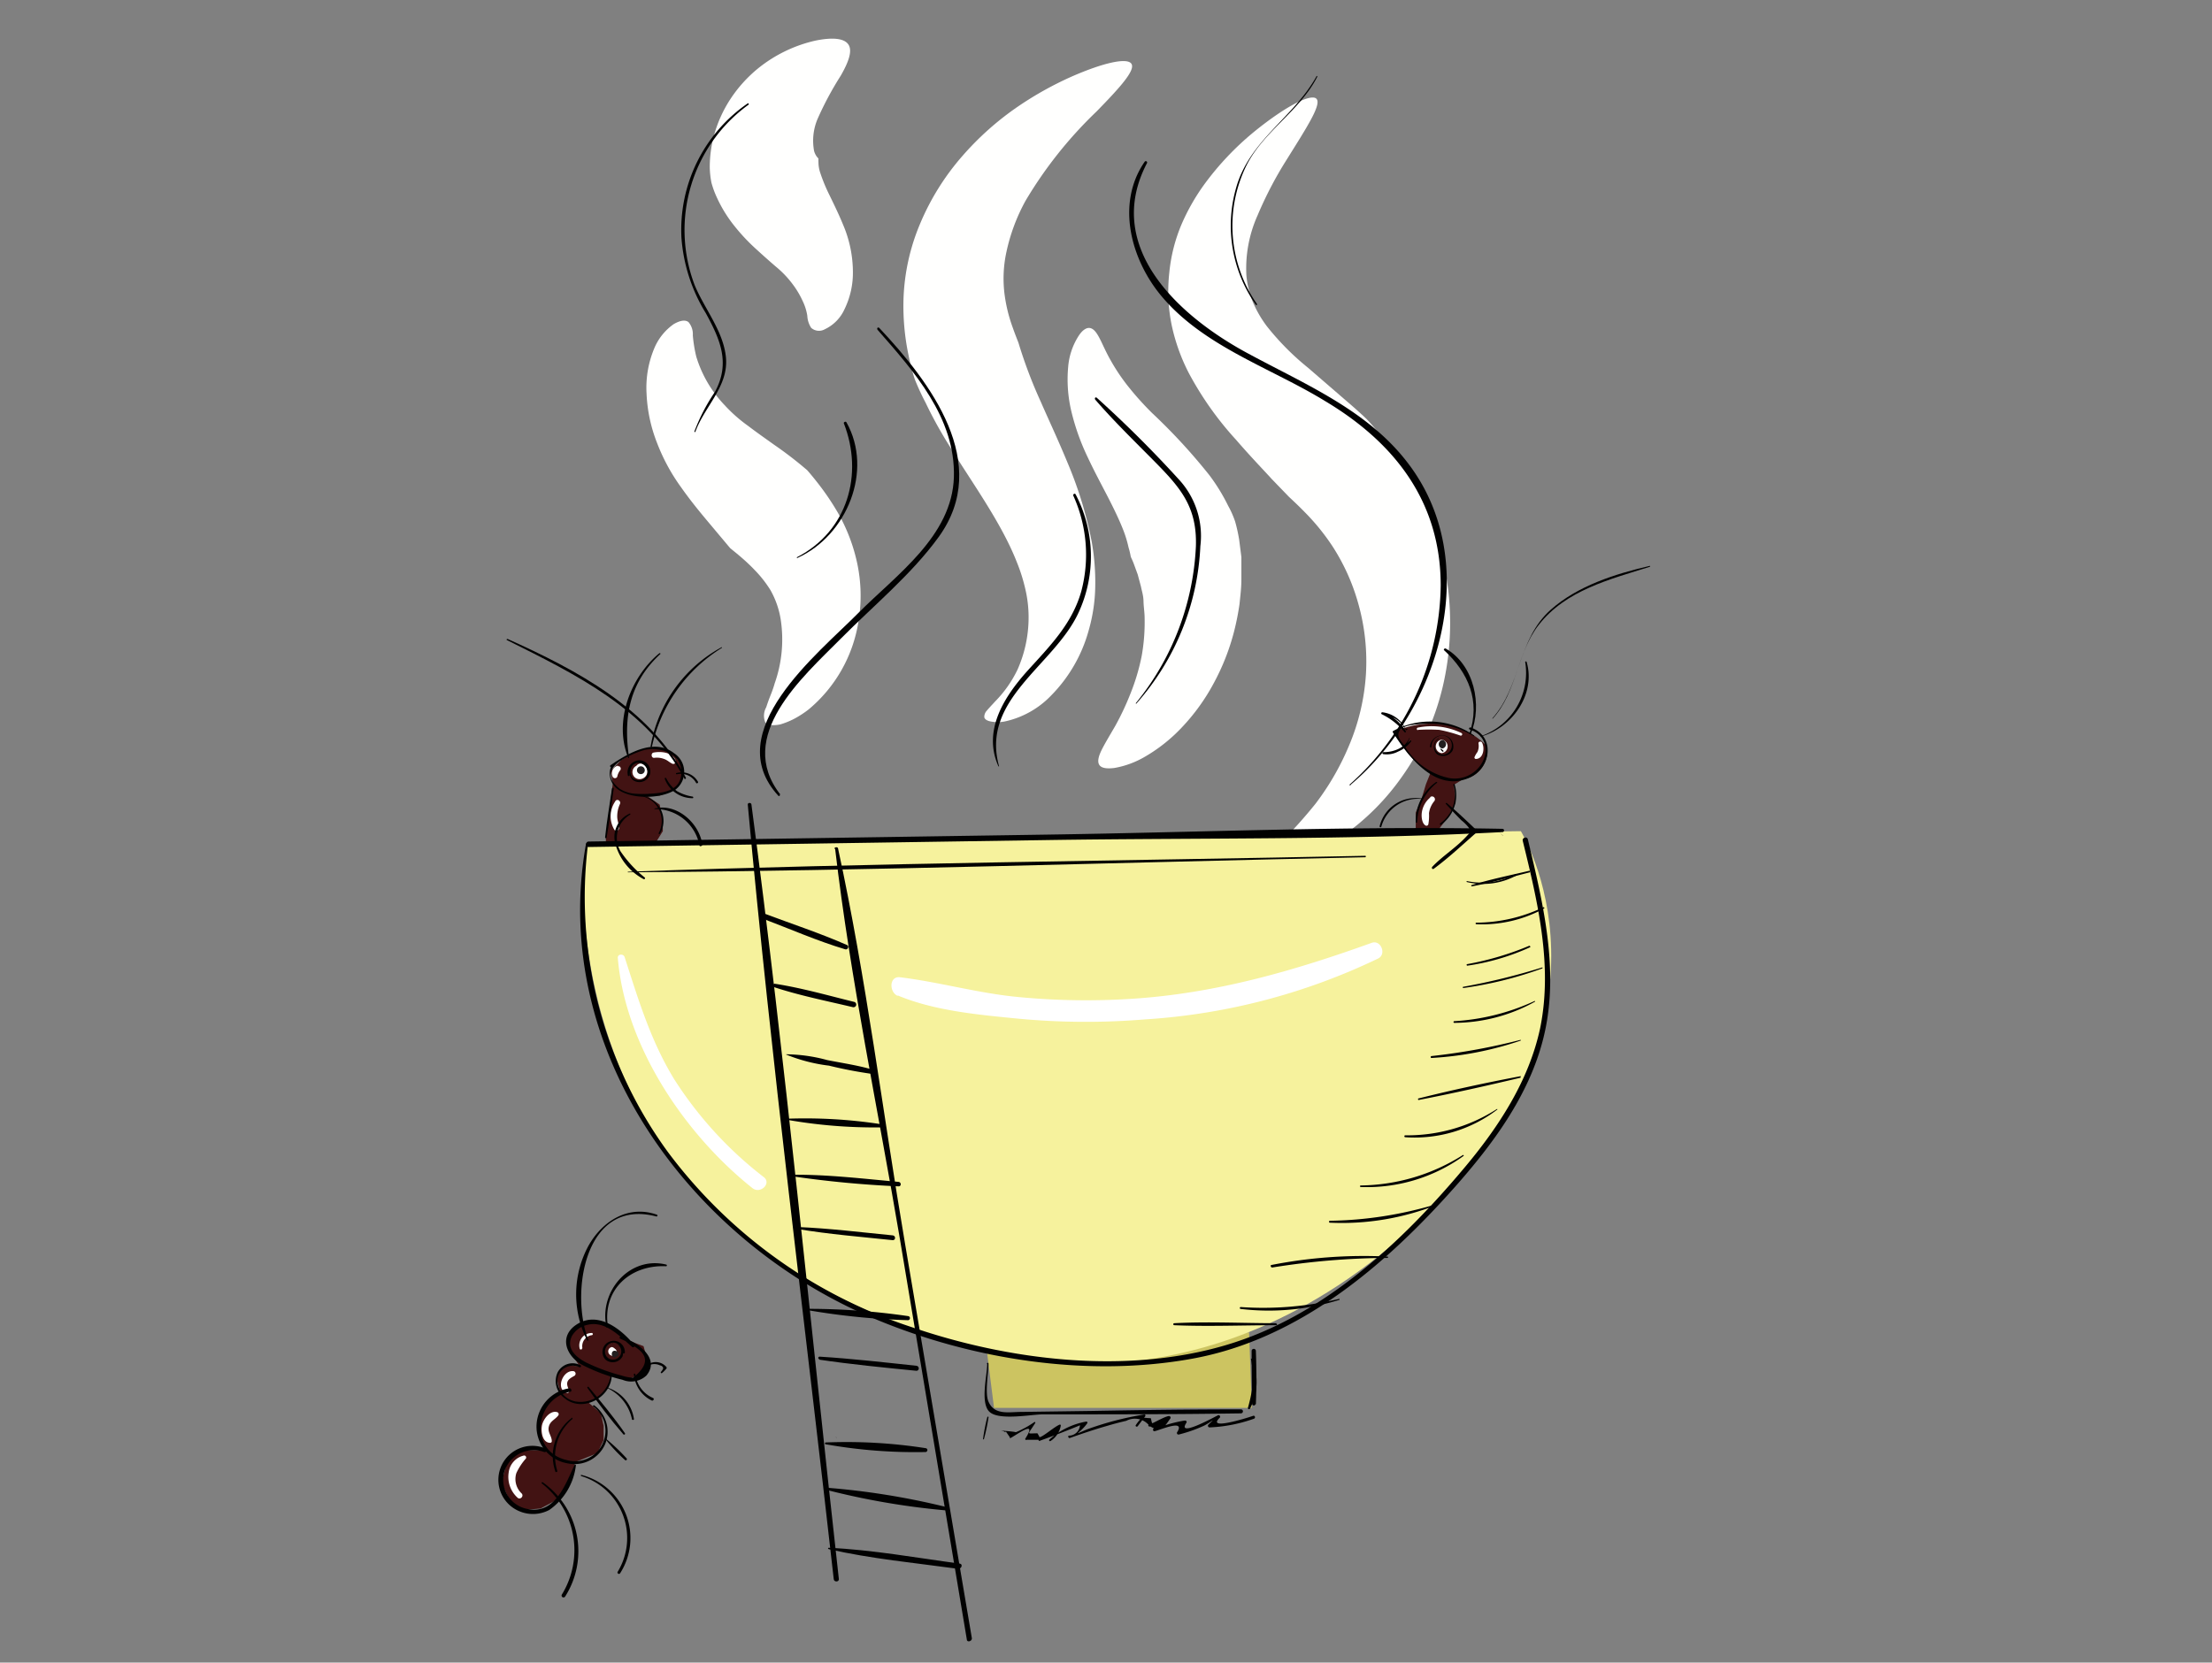 <svg id="illustration" xmlns="http://www.w3.org/2000/svg" viewBox="0 0 198.43 149.18"><rect x="0" y="0" width="198.43" height="149.18" fill="#808080" stroke="none"/><defs><style>.cls-1{fill:#fffffe;}.cls-2{fill:#ccc461;}.cls-3{fill:#f6f29d;}.cls-4{fill:#421313;}.cls-5{fill:#fff;}.cls-6{fill:#231f20;}.cls-7{fill:#010101;}</style></defs><g id="Layer_7" data-name="Layer 7"><path class="cls-1" d="M118.09,8.86c.49.5-.85,2.55-2.67,5.47a34.14,34.14,0,0,0-2.61,5,11.61,11.61,0,0,0-1,5.4,8.36,8.36,0,0,0,.59,2.4,10.37,10.37,0,0,0,1.25,2.15A23.67,23.67,0,0,0,117.34,33l3.47,3c.93.79,1.56,1.39,1.72,1.54s.78.83,1.72,2a26.66,26.66,0,0,1,3.29,5.17,25.86,25.86,0,0,1,2.33,7.89,25.07,25.07,0,0,1-.46,9.07,23.07,23.07,0,0,1-3.63,8,21.69,21.69,0,0,1-5.19,5.24,15.18,15.18,0,0,1-4.53,2.29c-1.18.34-1.93.3-2.07,0s.29-.87,1-1.7A43.86,43.86,0,0,0,118,72.13a23.58,23.58,0,0,0,3-5.19,19.6,19.6,0,0,0,1.53-6.4,19.07,19.07,0,0,0-.69-6.4,18.67,18.67,0,0,0-2.28-5.08A19.89,19.89,0,0,0,117,45.91c-.76-.78-1.36-1.3-1.48-1.44L114.1,43c-.77-.85-1.89-2-3.23-3.55a29.28,29.28,0,0,1-4.24-6,17.19,17.19,0,0,1-1.52-4.26,15.09,15.09,0,0,1-.22-4.69A14.77,14.77,0,0,1,106,20.11a18.76,18.76,0,0,1,2-3.52,25.75,25.75,0,0,1,4.53-4.79C115.44,9.44,117.63,8.39,118.09,8.86Z"/><path class="cls-1" d="M101.5,5.73c.36.59-1.06,2.15-3.14,4.28a37.68,37.68,0,0,0-6.36,8,16.83,16.83,0,0,0-1.72,4.61,11.17,11.17,0,0,0-.15,3.9,13.91,13.91,0,0,0,.71,2.85c.26.74.47,1.24.52,1.38a42.24,42.24,0,0,0,2,5.29c.66,1.52,1.54,3.38,2.41,5.49a35.5,35.5,0,0,1,2.17,7.11,20.91,20.91,0,0,1,.31,4,15.1,15.1,0,0,1-.59,3.93,13.33,13.33,0,0,1-3.39,5.86,8.12,8.12,0,0,1-4.11,2.3,3.23,3.23,0,0,1-1.32,0c-.32-.07-.49-.19-.54-.36a.8.8,0,0,1,.22-.6c.18-.22.45-.5.75-.83a10.58,10.58,0,0,0,2-2.84,11.51,11.51,0,0,0,1-4.51,11,11,0,0,0-.24-2.5,15.67,15.67,0,0,0-.81-2.64c-1.38-3.52-3.93-7-5.86-10.14-1-1.56-1.77-3-2.32-4.16A22,22,0,0,1,82.05,34a19.41,19.41,0,0,1-.56-2.18,21.43,21.43,0,0,1-.44-5,18.94,18.94,0,0,1,1.47-6.7A22.31,22.31,0,0,1,86.33,14a26.35,26.35,0,0,1,5-4.45,30.64,30.64,0,0,1,4.83-2.69C99.09,5.58,101.15,5.16,101.5,5.73Z"/><path class="cls-1" d="M61.76,28.9a1.66,1.66,0,0,1,.39,1.19A12.51,12.51,0,0,0,62.46,32,10.84,10.84,0,0,0,65,36.35a13.39,13.39,0,0,0,2.09,1.85c.8.61,1.63,1.19,2.4,1.74a34.51,34.51,0,0,1,2.93,2.26c.08.09.4.46.89,1.08A23.29,23.29,0,0,1,75.16,46a15.85,15.85,0,0,1,1.73,4.51A14,14,0,0,1,77,55.83a12.87,12.87,0,0,1-4.44,7.81,8.85,8.85,0,0,1-1.36.88A7.1,7.1,0,0,1,70,65c-.71.14-1.17.07-1.36-.21a1.56,1.56,0,0,1,.09-1.32c.1-.29.21-.63.36-1s.29-.74.41-1.17a11.79,11.79,0,0,0,.52-5.8,7.84,7.84,0,0,0-.9-2.54,10.38,10.38,0,0,0-1.41-1.8c-1-1.06-2.1-1.86-2.23-2L63.3,46.56c-.64-.77-1.41-1.71-2.19-2.82a17.21,17.21,0,0,1-2.17-4A13.63,13.63,0,0,1,58,35.31a9.13,9.13,0,0,1,.67-4,5,5,0,0,1,1.77-2.23C61.05,28.73,61.49,28.69,61.76,28.9Z"/><path class="cls-1" d="M76.11,4c.38.57,0,1.59-.69,2.79a29.35,29.35,0,0,0-2.07,3.86,5,5,0,0,0-.32,2.9,1.59,1.59,0,0,0,.26.53.77.77,0,0,1,.13.16,2,2,0,0,0,0,.29,3.06,3.06,0,0,0,.17,1,15.27,15.27,0,0,0,.83,2c.41.85.87,1.77,1.36,3a10.9,10.9,0,0,1,.73,3.8,7.44,7.44,0,0,1-.75,3.41A3.64,3.64,0,0,1,74,29.54a1.06,1.06,0,0,1-1.23-.12,2.17,2.17,0,0,1-.35-1.09A4.71,4.71,0,0,0,72,27a8,8,0,0,0-.88-1.48,8.93,8.93,0,0,0-1.36-1.46c-.5-.42-1.22-1.06-1.91-1.69a17.42,17.42,0,0,1-2.06-2.21,12,12,0,0,1-1.46-2.39,8.35,8.35,0,0,1-.51-1.38A7.75,7.75,0,0,1,63.67,15a10.89,10.89,0,0,1,.4-2.92A11.55,11.55,0,0,1,65.58,8.8,12.19,12.19,0,0,1,68,6.14a12.59,12.59,0,0,1,5.17-2.5C74.66,3.34,75.73,3.42,76.11,4Z"/><path class="cls-1" d="M97.81,29.44c.68.17,1,1.45,1.81,2.87a17.66,17.66,0,0,0,1.55,2.32,26.68,26.68,0,0,0,2.2,2.45,52.39,52.39,0,0,1,5.12,5.56,16.93,16.93,0,0,1,1.68,2.74,8.35,8.35,0,0,1,.63,1.42,14.67,14.67,0,0,1,.36,1.62l.2,1.57c0,.6,0,1.26,0,2s-.09,1.45-.17,2.23a23.79,23.79,0,0,1-.47,2.38,20.39,20.39,0,0,1-1.85,4.72,18.23,18.23,0,0,1-2.9,4,14.51,14.51,0,0,1-3.28,2.59,8.2,8.2,0,0,1-2.73,1c-.73.09-1.19,0-1.36-.3s-.05-.77.24-1.35.74-1.32,1.22-2.15a24.64,24.64,0,0,0,1.36-2.9,18.88,18.88,0,0,0,1-3.37,17.21,17.21,0,0,0,.26-3.37c0-.53-.09-1-.1-1.52s-.15-.91-.23-1.32l-.29-1.08-.3-.82c-.16-.46-.32-.73-.33-.81a6.64,6.64,0,0,0-.19-.79,10.52,10.52,0,0,0-.56-1.78c-.31-.77-.75-1.69-1.3-2.76s-1.2-2.26-1.81-3.57a20.62,20.62,0,0,1-1.47-4.14,12.36,12.36,0,0,1-.28-3.94,6.06,6.06,0,0,1,.87-2.69C97.08,29.6,97.49,29.36,97.81,29.44Z"/></g><polyline class="cls-2" points="89.17 126.33 112.3 126.33 112.05 119.55 88.42 120.36 89.17 126.33"/><path class="cls-3" d="M52.66,75.73l83.77-1.15s10.3,16.63-9.15,35-39.06,11.59-39.06,11.59-17.89-3.8-27.32-16.12S52,78.48,52.66,75.73Z"/><path class="cls-4" d="M125,65.69s4.71-2.38,8.35,1.22a2.49,2.49,0,0,1-2.11,3l-.81.51.15,1.6-.69,1.31-1.05,1.38L127,74.52V72.91l.53-1.26.38-1.27.4-1-1.16-.85-.84-.92-.61-.82Z"/><polygon class="cls-4" points="54.35 75.14 54.98 70.24 54.77 69.2 55.73 68.19 56.75 67.58 58.01 67.18 59.18 67.18 60.44 67.67 61.18 68.75 61.13 70.11 60.29 70.98 59.18 71.39 58.01 71.39 59.18 72.2 59.45 73.58 59.46 74.58 58.73 75.76 54.35 75.71 54.35 75.14"/><polygon class="cls-4" points="51.33 119.45 50.93 120.64 51.33 121.55 51.99 122.59 50.93 122.51 50.29 122.94 49.93 123.65 50.26 124.94 49.35 125.55 48.45 126.88 48.29 127.94 48.87 130.14 46.9 130.11 45.52 131.07 44.98 133.03 45.82 134.86 46.93 135.49 48.48 135.36 50.14 134.48 50.92 133.57 51.41 132.04 51.6 131.19 53.59 130.39 54.15 129.22 54.15 127.94 53.9 126.81 52.75 125.81 53.74 125.32 54.54 124.54 54.81 123.33 56.45 123.75 57.73 123.16 58.02 121.83 57.73 120.79 56.35 120.27 55.35 119.45 54.15 118.61 52.36 118.61 51.33 119.45"/><path class="cls-5" d="M52.25,121a1,1,0,0,1,.86-1.2.1.1,0,0,0,0-.19A1.11,1.11,0,0,0,52,121a.11.11,0,1,0,.21-.06Z"/><path class="cls-5" d="M51.05,124.8c-.06-.25-.22-.49-.16-.76s.35-.43.64-.59a.23.23,0,0,0-.05-.41c-1-.18-1.7,1.69-.61,1.94a.15.15,0,0,0,.18-.18Z"/><path class="cls-5" d="M49.5,129.32c0-.47-.39-.79-.27-1.3s.55-.63.84-1a.19.19,0,0,0-.09-.31c-.63-.18-1.22.6-1.35,1.14s0,1.62.73,1.61a.14.14,0,0,0,.14-.14Z"/><path class="cls-5" d="M46.79,134a1.77,1.77,0,0,1-.47-1.82,5.3,5.3,0,0,1,.85-1.3.18.18,0,0,0-.16-.28,1.78,1.78,0,0,0-1.38,1.54,2.52,2.52,0,0,0,.79,2.24c.24.24.61-.13.37-.38Z"/><path class="cls-5" d="M54.89,121.64a.39.39,0,0,0,0-.77.39.39,0,0,0,0,.77Z"/><path class="cls-5" d="M55,121.65a.33.33,0,0,0,0-.66.33.33,0,0,0,0,.66Z"/><path class="cls-5" d="M129.33,67.58a.61.61,0,0,0,0-1.21.61.61,0,0,0,0,1.21Z"/><path class="cls-5" d="M127.2,65.49a15.38,15.38,0,0,1,1.92,0A13.36,13.36,0,0,1,131,66a.12.12,0,0,0,.09-.23,6.14,6.14,0,0,0-3.91-.48.12.12,0,0,0,0,.23Z"/><path class="cls-5" d="M132.63,66.71a1.32,1.32,0,0,1-.09.76,2.2,2.2,0,0,0-.27.47.13.13,0,0,0,.12.16c.69,0,.82-1,.55-1.48-.08-.13-.33-.09-.31.09Z"/><path class="cls-5" d="M128.3,71.56a2.13,2.13,0,0,0-.75,1.32c-.06.39,0,1,.33,1.19a.17.17,0,0,0,.25-.1,4.35,4.35,0,0,0,.06-1,2.11,2.11,0,0,1,.48-1.09.26.26,0,0,0-.37-.36Z"/><path class="cls-5" d="M57.1,68.71a.63.63,0,0,0,.22,1.2.71.71,0,0,0,.47-1.28c-.54-.42-1.14.4-.57.73q.3-.4.24-.18a.3.3,0,0,0-.36-.47Z"/><path class="cls-5" d="M58.69,68a1.82,1.82,0,0,1,1,.15c.24.11.41.29.65.39a.23.23,0,0,0,.28-.28c-.25-.74-1.29-.87-2-.73-.25.06-.2.5.07.47Z"/><path class="cls-5" d="M55.43,68.7a.71.71,0,0,0-.47,1,.23.23,0,0,0,.41,0,1.33,1.33,0,0,1,.26-.58c.14-.14,0-.43-.2-.36Z"/><path class="cls-5" d="M55.19,71.91a2.35,2.35,0,0,0-.06,2.57.24.24,0,0,0,.4-.17c0-.34-.15-.64-.16-1a2.6,2.6,0,0,1,.24-1.16c.13-.28-.26-.53-.42-.25Z"/><path class="cls-5" d="M57.49,69.71a.47.47,0,0,0,0-.93.47.47,0,0,0,0,.93Z"/><path class="cls-6" d="M57.49,69.46a.35.35,0,0,0,0-.7.35.35,0,0,0,0,.7Z"/><path class="cls-6" d="M129.39,67.16a.39.39,0,0,0,0-.77.39.39,0,0,0,0,.77Z"/><path class="cls-6" d="M55.3,121.71l.06,0a.28.28,0,0,0,0-.47l-.06,0c-.56-.25-.56.76,0,.51Z"/><path class="cls-5" d="M55.42,85.92c.63,7.9,6,15.85,12.08,20.69.72.57,1.75-.45,1-1a34.57,34.57,0,0,1-8-8.74c-2.14-3.49-3.23-7.17-4.47-11-.11-.31-.64-.28-.61.09Z"/><path class="cls-5" d="M80.53,89.32c3.2,1.34,7,1.71,10.46,2.05a64.63,64.63,0,0,0,11.72.1A56.35,56.35,0,0,0,123.64,86c.76-.39.23-1.7-.59-1.4-6.91,2.49-13.84,4.49-21.21,5a63.48,63.48,0,0,1-10.41-.13c-3.62-.33-7.1-1.34-10.68-1.78-1-.13-1,1.34-.22,1.67Z"/><path class="cls-7" d="M134.84,75l-.41-.4s0,0,0,0l.39.4s.06,0,0,0Z"/><path class="cls-7" d="M134.81,74.37c-13.65-.27-27.37.32-41,.52l-41,.62c-.31,0-.31.5,0,.49l41-.62c13.66-.21,27.39,0,41-.72a.15.15,0,0,0,0-.29Z"/><path class="cls-7" d="M52.57,75.71c-3.3,18.41,9.27,35.58,25.71,42.55,8.8,3.73,19.29,5.38,28.75,3.64s17.16-8.28,23.41-15.31c3.46-3.9,6.71-8.27,8-13.4,1.5-5.94,0-12.07-1.38-17.87-.07-.3-.53-.17-.46.13,1.34,5.47,2.71,11.18,1.56,16.81-1,4.68-3.69,8.81-6.71,12.42-5.69,6.8-12.75,13.42-21.43,16-9,2.68-19.47,1.4-28.21-1.59a44.67,44.67,0,0,1-21.88-15.7,38.81,38.81,0,0,1-7.18-27.66c0-.1-.16-.12-.18,0Z"/><path class="cls-7" d="M70,71.29c-4.09-5.24,2-10.53,5.44-14,2.9-2.93,6.34-5.76,8.76-9.1,4.8-6.62-.74-13.89-5.32-18.76-.1-.11-.26,0-.16.16,3.28,3.74,7,7.9,6.85,13.21S80.38,51.6,77,55c-3.61,3.66-12.48,10.65-7.18,16.4.07.08.18,0,.12-.11Z"/><path class="cls-7" d="M121.15,70.42c8-6.72,12-20,5.1-28.93-3.6-4.69-9.16-7-14.23-9.74-6.12-3.27-13.12-9.49-9.13-17.11a.12.12,0,0,0-.21-.12c-2.59,3.76-1.23,8.78,1.52,12.06C108,31.11,114,33,118.89,36c6.2,3.71,10.35,9,10.35,16.54a24.32,24.32,0,0,1-8.17,17.86s0,.12.08.07Z"/><path class="cls-7" d="M89.62,68.75c-1.66-6,4.88-9,7.1-13.71a12,12,0,0,0-.23-10.68c-.07-.14-.26,0-.21.11A12.82,12.82,0,0,1,97,53.05C96.17,56,94.15,58,92.18,60.18c-2.12,2.36-4.05,5.39-2.61,8.59,0,0,.05,0,.05,0Z"/><path class="cls-7" d="M101.92,63.15A22.81,22.81,0,0,0,107.68,49a7.47,7.47,0,0,0-1.82-5.86A104.86,104.86,0,0,0,98.4,35.7c-.1-.1-.25,0-.15.16,1.73,2,3.62,3.82,5.47,5.7,2.25,2.29,3.67,4,3.56,7.45a24,24,0,0,1-5.4,14.1,0,0,0,1,0,0,0Z"/><path class="cls-7" d="M71.56,50.05c4.4-2,6.81-7.82,4.37-12.16-.07-.12-.28,0-.23.1,1.78,4.57.34,9.66-4.19,12-.06,0,0,.11,0,.09Z"/><path class="cls-7" d="M62.38,38.74c.83-2.29,3-4.08,2.74-6.69-.24-2.37-1.93-4.34-2.81-6.48A13.89,13.89,0,0,1,67.14,9.4c.07-.05,0-.17-.07-.12a13.78,13.78,0,0,0-5.94,12.06,15,15,0,0,0,2.18,6.75c1.28,2.35,2.24,4.47.82,7.08a17.08,17.08,0,0,0-1.84,3.55c0,.06.07.08.09,0Z"/><path class="cls-7" d="M112.75,27.27a12.29,12.29,0,0,1-.93-12.44c1.57-3.1,4.78-4.86,6.35-7.95,0-.06-.06-.11-.09,0-2.07,3.7-6,5.71-7.2,10a12.32,12.32,0,0,0,1.8,10.5,0,0,0,1,0,.07,0Z"/><path class="cls-7" d="M133.89,64.5c2.2-2.41,2.16-5.87,4.13-8.41,2.43-3.13,6.38-4.1,10-5.24,0,0,0-.09,0-.08-3.11.72-6.47,1.78-8.9,3.93-3,2.66-2.67,6.88-5.24,9.75,0,0,0,.08,0,0Z"/><path class="cls-7" d="M61.53,69.79c-3.24-6.23-9.82-9.68-16-12.46-.07,0-.13.07-.06.1C51.63,60.51,58,63.58,61.4,69.87c0,.08.17,0,.13-.08Z"/><path class="cls-7" d="M137.2,78.13c-1.72.41-3.47.76-5.16,1.28a.06.06,0,0,0,0,.12c1.74-.32,3.46-.82,5.17-1.25a.08.08,0,0,0,0-.15Z"/><path class="cls-7" d="M138.44,81.41a14.07,14.07,0,0,1-6,1.38.07.07,0,0,0,0,.14,11.59,11.59,0,0,0,6.07-1.41c.07,0,0-.14-.06-.11Z"/><path class="cls-7" d="M137.19,84.86a26.41,26.41,0,0,1-5.57,1.65c-.09,0-.05.15,0,.14A20.68,20.68,0,0,0,137.25,85c.07,0,0-.16-.06-.13Z"/><path class="cls-7" d="M138.37,86.8a58.54,58.54,0,0,1-7.14,1.75s0,.11,0,.11a34.53,34.53,0,0,0,7.14-1.77,0,0,0,0,0,0-.09Z"/><path class="cls-7" d="M137.66,89.82a19.85,19.85,0,0,1-7.22,1.81.08.08,0,0,0,0,.15,15,15,0,0,0,7.26-1.9,0,0,0,0,0,0-.06Z"/><path class="cls-7" d="M136.42,93.3a56.85,56.85,0,0,1-8,1.46c-.1,0-.11.18,0,.17a29.93,29.93,0,0,0,8-1.56s0-.08,0-.07Z"/><path class="cls-7" d="M136.43,96.56c-3.07.58-6.14,1.24-9.17,2-.09,0-.05.16,0,.14,3.06-.59,6.12-1.28,9.15-2a0,0,0,0,0,0-.09Z"/><path class="cls-7" d="M134.3,99.5a14.83,14.83,0,0,1-8.26,2.37.09.09,0,0,0,0,.17,12.2,12.2,0,0,0,8.29-2.49s0-.08,0,0Z"/><path class="cls-7" d="M131.23,103.64a17.49,17.49,0,0,1-9.16,2.73.07.07,0,0,0,0,.14,14.83,14.83,0,0,0,9.21-2.78c.06,0,0-.13-.05-.09Z"/><path class="cls-7" d="M128.85,108.05a34.82,34.82,0,0,1-9.57,1.49.09.09,0,0,0,0,.17,23.12,23.12,0,0,0,9.59-1.59s0-.09,0-.07Z"/><path class="cls-7" d="M124.46,112.75a43,43,0,0,0-10.38.75c-.16,0-.09.25.06.23a67.36,67.36,0,0,1,10.32-.86.06.06,0,1,0,0-.12Z"/><path class="cls-7" d="M120.12,116.55a29.39,29.39,0,0,1-8.82.73c-.1,0-.12.16,0,.17a21.33,21.33,0,0,0,8.87-.82s0-.09,0-.08Z"/><path class="cls-7" d="M114.5,118.73c-3,0-6.11-.16-9.16,0a.09.09,0,1,0,0,.18c3,.13,6.11,0,9.16,0a.06.06,0,1,0,0-.12Z"/><path class="cls-7" d="M135.94,78.44a6.37,6.37,0,0,1-4.33.62c-.06,0-.08.08,0,.09a6.26,6.26,0,0,0,4.43-.6c.07,0,0-.15-.07-.11Z"/><path class="cls-7" d="M56.32,78.27c22-.13,44.1-.89,66.14-1.35.09,0,.09-.14,0-.13-22,.46-44.11.64-66.14,1.43,0,0,0,.06,0,0Z"/><path class="cls-7" d="M88.56,122.38c0,1-.65,3.49.2,4.3s3.77.23,4.79.23c5.92,0,11.84,0,17.77-.09a.18.18,0,0,0,0-.36c-4.44,0-8.89.06-13.33.14l-6.41.09c-1.08,0-2.37.32-2.91-.93-.33-.76,0-2.53,0-3.38a.07.07,0,1,0-.13,0Z"/><path class="cls-7" d="M112.66,126c.06-1.59.06-3.19,0-4.78a.19.19,0,0,0-.38,0c0,1.59,0,3.19.05,4.78a.15.15,0,0,0,.29,0Z"/><path class="cls-7" d="M112.22,121.94a10.3,10.3,0,0,1,.17,2.21,14.26,14.26,0,0,1-.44,2.16.1.1,0,0,0,.19.07,5.19,5.19,0,0,0,.15-4.47s-.08,0-.07,0Z"/><path class="cls-7" d="M88.57,127.15a16.82,16.82,0,0,0-.39,2,0,0,0,0,0,.08,0,16.75,16.75,0,0,0,.42-2,.06.06,0,0,0-.11,0Z"/><path class="cls-7" d="M90.25,128.47l.33.48a.06.06,0,0,0,.08.08c.71-.39,2.43-1.68,1.31.07,0,.07.06.15.11.09h1.08c0,.08.08.14.14.08,1.2-.43,2.4-.89,3.58-1.38a1,1,0,0,1-1,.93c-.13.05,0,.26.09.21,1.1-.39,2.22-.77,3.35-1.09q.84-.25,1.71-.45a1.66,1.66,0,0,1,2,.35c-.07.09.06.21.15.15l.34.18a.13.13,0,0,0,.07.25c.59-.15,2.78-1.11,2,.1a.14.14,0,0,0,.15.2,12.88,12.88,0,0,0,2.26-.79c.62-.31,1.19-.84.39-.09a.15.15,0,0,0,.1.24,13.52,13.52,0,0,0,4-.78c.16-.06.09-.31-.07-.26-.6.21-4.23,1.34-3,.17a.14.14,0,0,0-.16-.22c-.6.31-3.71,2-2.83.67a.13.13,0,0,0-.15-.19c-.18,0-2.23.42-2.13.69s.9-1,.85-.89a.15.15,0,0,0-.13-.21c-.31,0-1.44.65-1.5.64s-.11-.45-.15-.45c-.72,0-.74-.25-1.33.62-.07.11.09.2.17.1l.69-.91c0-.07,0-.15-.1-.14a27.92,27.92,0,0,0-5.12,1.33c-1.52.64-.62.36,0-.54.06-.08,0-.16-.11-.15a6.67,6.67,0,0,0-3.28,1.61c-.07.06,0,.19.1.13a2.07,2.07,0,0,0,.92-1.38s0-.12-.1-.09c-.45.17-1.45,1.06-1.8,1.13,0,0-.18-.35-.2-.35-1,0-.9.21-.19-.93a.06.06,0,0,0-.08-.08,8.74,8.74,0,0,1-2.1,1.08c1.83-.23-1.9-.32-.57-.33-.08,0-.08.14,0,.13Z"/><path class="cls-7" d="M132.23,66a6.85,6.85,0,0,0-7.27-.4.09.09,0,0,0,0,.13c1.41,2.18,3.79,5.37,6.82,4.07,2-.86,2.4-3.76.13-4.53-.13,0-.18.15-.06.19,1.73.59,1.76,2.42.69,3.53a2.81,2.81,0,0,1-2.61.81A6.13,6.13,0,0,1,126,66.93c-.3-.42-.78-.84-.44-1.39s1.89-.57,2.39-.6a7.57,7.57,0,0,1,4.29,1.14,0,0,0,1,0,0-.07Z"/><path class="cls-7" d="M131.94,65.85c1.07-2.6.3-6.2-2.27-7.67-.1,0-.21.09-.12.17,2.17,2,3.27,4.55,2.27,7.47,0,.07.09.1.12,0Z"/><path class="cls-7" d="M132.8,66.1c2.79-.74,5-3.77,4.15-6.7,0-.07-.14-.06-.13,0a6,6,0,0,1-4,6.66s0,0,0,0Z"/><path class="cls-7" d="M128.83,70.17A4.27,4.27,0,0,0,127,73.78a.07.07,0,0,0,.13,0,4.67,4.67,0,0,1,1.79-3.55s0-.08,0-.06Z"/><path class="cls-7" d="M130.38,70.41a3.16,3.16,0,0,1-1.19,3.48c-.07,0,0,.17.07.12a3.27,3.27,0,0,0,1.23-3.63.06.06,0,0,0-.11,0Z"/><path class="cls-7" d="M129.7,72.13c.45.5.92,1,1.39,1.47a3.82,3.82,0,0,1,.64.63c.26.45.17.43-.2.84-.92,1-2.12,1.73-3.05,2.71-.08.09,0,.25.13.18,1.36-1,2.58-2.16,3.83-3.25a.18.18,0,0,0,0-.23c-.87-.83-1.74-1.66-2.66-2.43-.06,0-.13,0-.08.08Z"/><path class="cls-7" d="M127.63,71.67a3.31,3.31,0,0,0-3.87,2.48.08.08,0,0,0,.16,0,3.42,3.42,0,0,1,3.7-2.45s.06-.07,0-.08Z"/><path class="cls-7" d="M126.44,66.2a2.27,2.27,0,0,1-2.32,1.29v.18a2.91,2.91,0,0,0,2.48-1.16s0-.1-.07-.07a6.17,6.17,0,0,1-1,.72,3.09,3.09,0,0,1-1.43.33.09.09,0,1,0,0,.18,2.18,2.18,0,0,0,2.36-1.45s0,0,0,0Z"/><path class="cls-7" d="M126.09,65.39A2.68,2.68,0,0,0,124,63.91c-.1,0-.15.16,0,.2a6.07,6.07,0,0,1,2,1.59c.06.06.14,0,.11-.08a4,4,0,0,0-2-1.69l0,.19a2.69,2.69,0,0,1,2,1.35c0,.1.19,0,.14-.08Z"/><path class="cls-7" d="M129,66.29a.89.89,0,0,0-.09,1.38,1,1,0,0,0,1.39-.31A1,1,0,0,0,129.6,66,1.11,1.11,0,0,0,128.28,67a.06.06,0,1,0,.12,0,1,1,0,0,1,1-1,.87.87,0,0,1,.72,1.31.76.76,0,1,1-1.08-1s0-.1-.05-.07Z"/><path class="cls-7" d="M129.21,67.22a2.11,2.11,0,0,0,.19.23s.14,0,.08-.09a1.24,1.24,0,0,0-.22-.18s-.06,0,0,0Z"/><path class="cls-7" d="M55.72,68.16c-1.28.24-1.28,1.79-.44,2.55,1.17,1.05,4,1,5.29.16a2,2,0,0,0-.08-3.27c-1.8-1.42-4.16,0-5.72,1.06-.1.07,0,.23.1.16a8.61,8.61,0,0,1,3-1.54c1.45-.27,3.33.37,3.25,2.11-.06,1.55-1.59,1.77-2.83,1.83a7.57,7.57,0,0,1-1.26,0,2.88,2.88,0,0,1-1.42-.43c-1.14-.89-1.11-1.75.09-2.56.05,0,0-.08,0-.07Z"/><path class="cls-7" d="M54.9,70.75c-.21,1.46-.47,2.92-.62,4.39,0,.09.13.11.14,0,.26-1.44.43-2.92.63-4.37,0-.1-.13-.14-.15,0Z"/><path class="cls-7" d="M57.57,71.42l.19-.21a0,0,0,0,0,0,0l-.21.19a0,0,0,0,0,.06.06Z"/><path class="cls-7" d="M57.72,71.48a2.28,2.28,0,0,1,1.37,3.27.06.06,0,0,0,.11.06,2.25,2.25,0,0,0-1.47-3.36s0,0,0,0Z"/><path class="cls-7" d="M56.5,73a2.29,2.29,0,0,0-1.34,2.56,5.12,5.12,0,0,0,2.57,3.32.09.09,0,0,0,.11-.14,10.63,10.63,0,0,1-2.18-2.36,2.4,2.4,0,0,1,.88-3.29s0-.11,0-.09Z"/><path class="cls-7" d="M58.74,72.6a4,4,0,0,1,4,3.23c0,.17.28.1.26-.07-.28-1.92-2.31-3.74-4.32-3.2,0,0,0,0,0,0Z"/><path class="cls-7" d="M56.43,68c-.52-3.61,0-6.71,2.79-9.3.06-.05,0-.13-.08-.08-2.59,2.15-4.12,6.15-2.77,9.4a0,0,0,0,0,.06,0Z"/><path class="cls-7" d="M58.48,67a13.93,13.93,0,0,1,6.28-8.87,0,0,0,1,0,0-.07A12.54,12.54,0,0,0,58.36,67c0,.07.1.11.12,0Z"/><path class="cls-7" d="M59.62,69.84a2.64,2.64,0,0,0,2.52,1.78c.07,0,.06-.12,0-.14A4.11,4.11,0,0,1,60.75,71a3.17,3.17,0,0,1-1-1.2,0,0,0,0,0-.09,0Z"/><path class="cls-7" d="M60.75,69.47a1.56,1.56,0,0,1,1.69.77c.06.11.24,0,.17-.1a1.67,1.67,0,0,0-1.89-.78.06.06,0,1,0,0,.11Z"/><path class="cls-7" d="M56.91,68.51A.93.93,0,0,0,56.79,70a1,1,0,0,0,1.49-.44,1,1,0,0,0-.9-1.34,1.09,1.09,0,0,0-1.05,1.37c0,.1.18,0,.16,0a.94.94,0,0,1,.66-1.14A.85.85,0,0,1,58,69.67a.82.82,0,0,1-1.26.11.89.89,0,0,1,.15-1.24s0,0,0,0Z"/><path class="cls-7" d="M52.36,75s0,0,0,0Z"/><path class="cls-7" d="M67.08,72.2c2.12,23.19,5.11,46.34,7.71,69.48,0,.29.49.3.46,0-2.58-23.15-4.78-46.39-7.84-69.48,0-.2-.35-.21-.33,0Z"/><path class="cls-7" d="M74.92,76.19c1.37,11.71,3.85,23.38,5.81,35q3,18,6,35.92c0,.29.5.17.45-.13q-3-17.72-6-35.43c-2-11.77-3.47-23.76-6-35.41,0-.17-.34-.14-.32,0Z"/><path class="cls-7" d="M68.43,82.43c2.45.93,4.89,2,7.39,2.75.23.08.39-.29.17-.38-2.42-1.07-5-1.91-7.43-2.83-.29-.11-.42.35-.13.46Z"/><path class="cls-7" d="M69.42,88.57c2.3.76,4.72,1.24,7.08,1.8a.24.24,0,0,0,.13-.47c-2.36-.58-4.73-1.26-7.13-1.63a.16.16,0,0,0-.08.3Z"/><path class="cls-7" d="M70.51,94.62a14.94,14.94,0,0,0,3.86,1,38.77,38.77,0,0,0,4,.76c.21,0,.24-.3.05-.36-1.37-.42-2.81-.62-4.21-.9a14.46,14.46,0,0,0-3.68-.52s0,0,0,0Z"/><path class="cls-7" d="M70.39,100.44a45.37,45.37,0,0,0,8.63.72c.16,0,.21-.27,0-.29a44.86,44.86,0,0,0-8.66-.48s0,0,0,0Z"/><path class="cls-7" d="M71.09,105.55a94.62,94.62,0,0,0,9.52.9c.26,0,.25-.37,0-.4-3.14-.28-6.34-.67-9.5-.64-.07,0-.1.12,0,.14Z"/><path class="cls-7" d="M71.56,110.28c2.82.47,5.68.7,8.53,1,.27,0,.27-.4,0-.43-2.83-.28-5.67-.63-8.51-.75-.1,0-.13.17,0,.18Z"/><path class="cls-7" d="M72.64,117.59a63.49,63.49,0,0,0,8.81.87c.21,0,.26-.34,0-.37a62.28,62.28,0,0,0-8.84-.65c-.08,0-.11.14,0,.15Z"/><path class="cls-7" d="M73.49,122c2.89.43,5.81.71,8.72,1,.28,0,.28-.42,0-.45-2.9-.31-5.79-.64-8.69-.82-.14,0-.17.22,0,.24Z"/><path class="cls-7" d="M75.08,129l-.18-.1s0,0,0,0l.17.11s0,0,0,0Z"/><path class="cls-7" d="M74.11,129.6a45.9,45.9,0,0,0,8.91.69c.2,0,.26-.32,0-.35a46.07,46.07,0,0,0-8.93-.51c-.1,0-.13.15,0,.17Z"/><path class="cls-7" d="M74,133.65a66.91,66.91,0,0,0,10.79,1.87c.19,0,.22-.28,0-.32A66.68,66.68,0,0,0,74,133.48a.09.09,0,0,0,0,.17Z"/><path class="cls-7" d="M74.32,139c3.82.87,7.77,1.24,11.64,1.77.31,0,.44-.43.13-.47-3.89-.52-7.83-1.24-11.75-1.42-.07,0-.09.1,0,.12Z"/><path class="cls-7" d="M55.61,120.11a7.09,7.09,0,0,1,1.71,1c.87.72.69,1.56-.54,2.51a3.61,3.61,0,0,1-1-.19,17.13,17.13,0,0,1-3.21-1.18c-.83-.44-1.84-1.21-1.26-2.38a2.12,2.12,0,0,1,1.41-1c1.64-.37,2.9,1.07,4,2a.13.13,0,0,0,.18-.18c-1.21-1.48-3.32-3.12-5.24-1.8-1.54,1.07-.86,2.79.55,3.57a16.26,16.26,0,0,0,3.64,1.35,2,2,0,0,0,2.13-.38c1.36-1.61-1-3.12-2.29-3.48a.08.08,0,0,0-.06.15Z"/><path class="cls-7" d="M52.78,120.25c-1.63-4.19-.37-12.79,6.09-11.1a.08.08,0,0,0,.05-.16c-2.55-.89-4.87.55-6.13,2.79a9.15,9.15,0,0,0-.11,8.51s.12,0,.1,0Z"/><path class="cls-7" d="M54.54,119.07c-.54-3.33,2-5.61,5.23-5.45a.08.08,0,0,0,0-.15c-3.33-.81-6.08,2.47-5.36,5.63,0,.07.12,0,.11,0Z"/><path class="cls-7" d="M56.87,123.34a2.85,2.85,0,0,0,1.58,2.32c.15.08.28-.16.13-.22A2.66,2.66,0,0,1,57,123.32c0-.09-.16-.07-.15,0Z"/><path class="cls-7" d="M58.36,122.45a1.16,1.16,0,0,1,.86.07c.11,0,.28.13.27.25s-.17.29-.21.35a.07.07,0,0,0,.11.08,3.41,3.41,0,0,0,.38-.38.12.12,0,0,0,0-.17,1.25,1.25,0,0,0-1.44-.33c-.08,0,0,.16,0,.13Z"/><path class="cls-7" d="M54.77,123.33a2.71,2.71,0,0,1-2.94,2.45A2,2,0,0,1,50,123.92,1.38,1.38,0,0,1,52,122.69c.11,0,.17-.13.07-.19a1.51,1.51,0,0,0-2.06.67,1.88,1.88,0,0,0,.6,2.26c1.63,1.4,4.28-.05,4.27-2.1a0,0,0,0,0-.08,0Z"/><path class="cls-7" d="M53.18,126.17A2.73,2.73,0,0,1,50.8,131c-3.38-.81-2.85-5.48.34-6.12.21,0,.12-.35-.08-.31a3.51,3.51,0,0,0-2.93,3.3,3.35,3.35,0,0,0,2.75,3.43,3,3,0,0,0,3.41-1.73,2.93,2.93,0,0,0-1-3.48c-.06,0-.14.06-.08.11Z"/><path class="cls-7" d="M51.54,131.45c-.86,1.82-1.8,4.61-4.43,3.9A2.66,2.66,0,0,1,45.26,132a2.76,2.76,0,0,1,3.56-1.71.17.17,0,0,0,.09-.33,3.05,3.05,0,0,0-3.29,5,3.14,3.14,0,0,0,3.65.53,5.67,5.67,0,0,0,2.39-4c0-.07-.09-.13-.12-.05Z"/><path class="cls-7" d="M52.69,124.53c1,1.41,2.08,2.85,3.23,4.17.06.08.2,0,.14-.1-1-1.44-2.14-2.82-3.26-4.15,0-.06-.15,0-.11.08Z"/><path class="cls-7" d="M54.52,124.57a4,4,0,0,1,2.17,2.77c0,.1.19.08.18,0a3.5,3.5,0,0,0-2.32-2.81s-.06,0,0,.06Z"/><path class="cls-7" d="M51.29,127.23a4.28,4.28,0,0,0-1.46,4.84A.11.11,0,0,0,50,132a4.37,4.37,0,0,1,1.34-4.67c.06,0,0-.16-.09-.11Z"/><path class="cls-7" d="M54.32,129.14A15.15,15.15,0,0,0,56.06,131a.1.1,0,0,0,.15-.14,16.92,16.92,0,0,0-1.84-1.75s-.08,0,0,0Z"/><path class="cls-7" d="M48.57,133.08a7.6,7.6,0,0,1,1.83,10,.17.17,0,0,0,.3.17,7.58,7.58,0,0,0-2-10.24.07.07,0,0,0-.09.11Z"/><path class="cls-7" d="M52.12,132.44a5.81,5.81,0,0,1,3.28,8.61.13.13,0,0,0,.22.13,5.85,5.85,0,0,0-3.47-8.84.05.05,0,1,0,0,.1Z"/><path class="cls-7" d="M55,120.52a.74.74,0,1,1-.63,1.14.81.81,0,0,1,.61-1.19c.53,0,.82.46.9.91,0,.11.16.07.17,0a1,1,0,0,0-1.37-1,1,1,0,0,0-.37,1.61,1,1,0,0,0,1.53-.27.91.91,0,0,0-.84-1.2c-.05,0-.05.07,0,.07Z"/></svg>